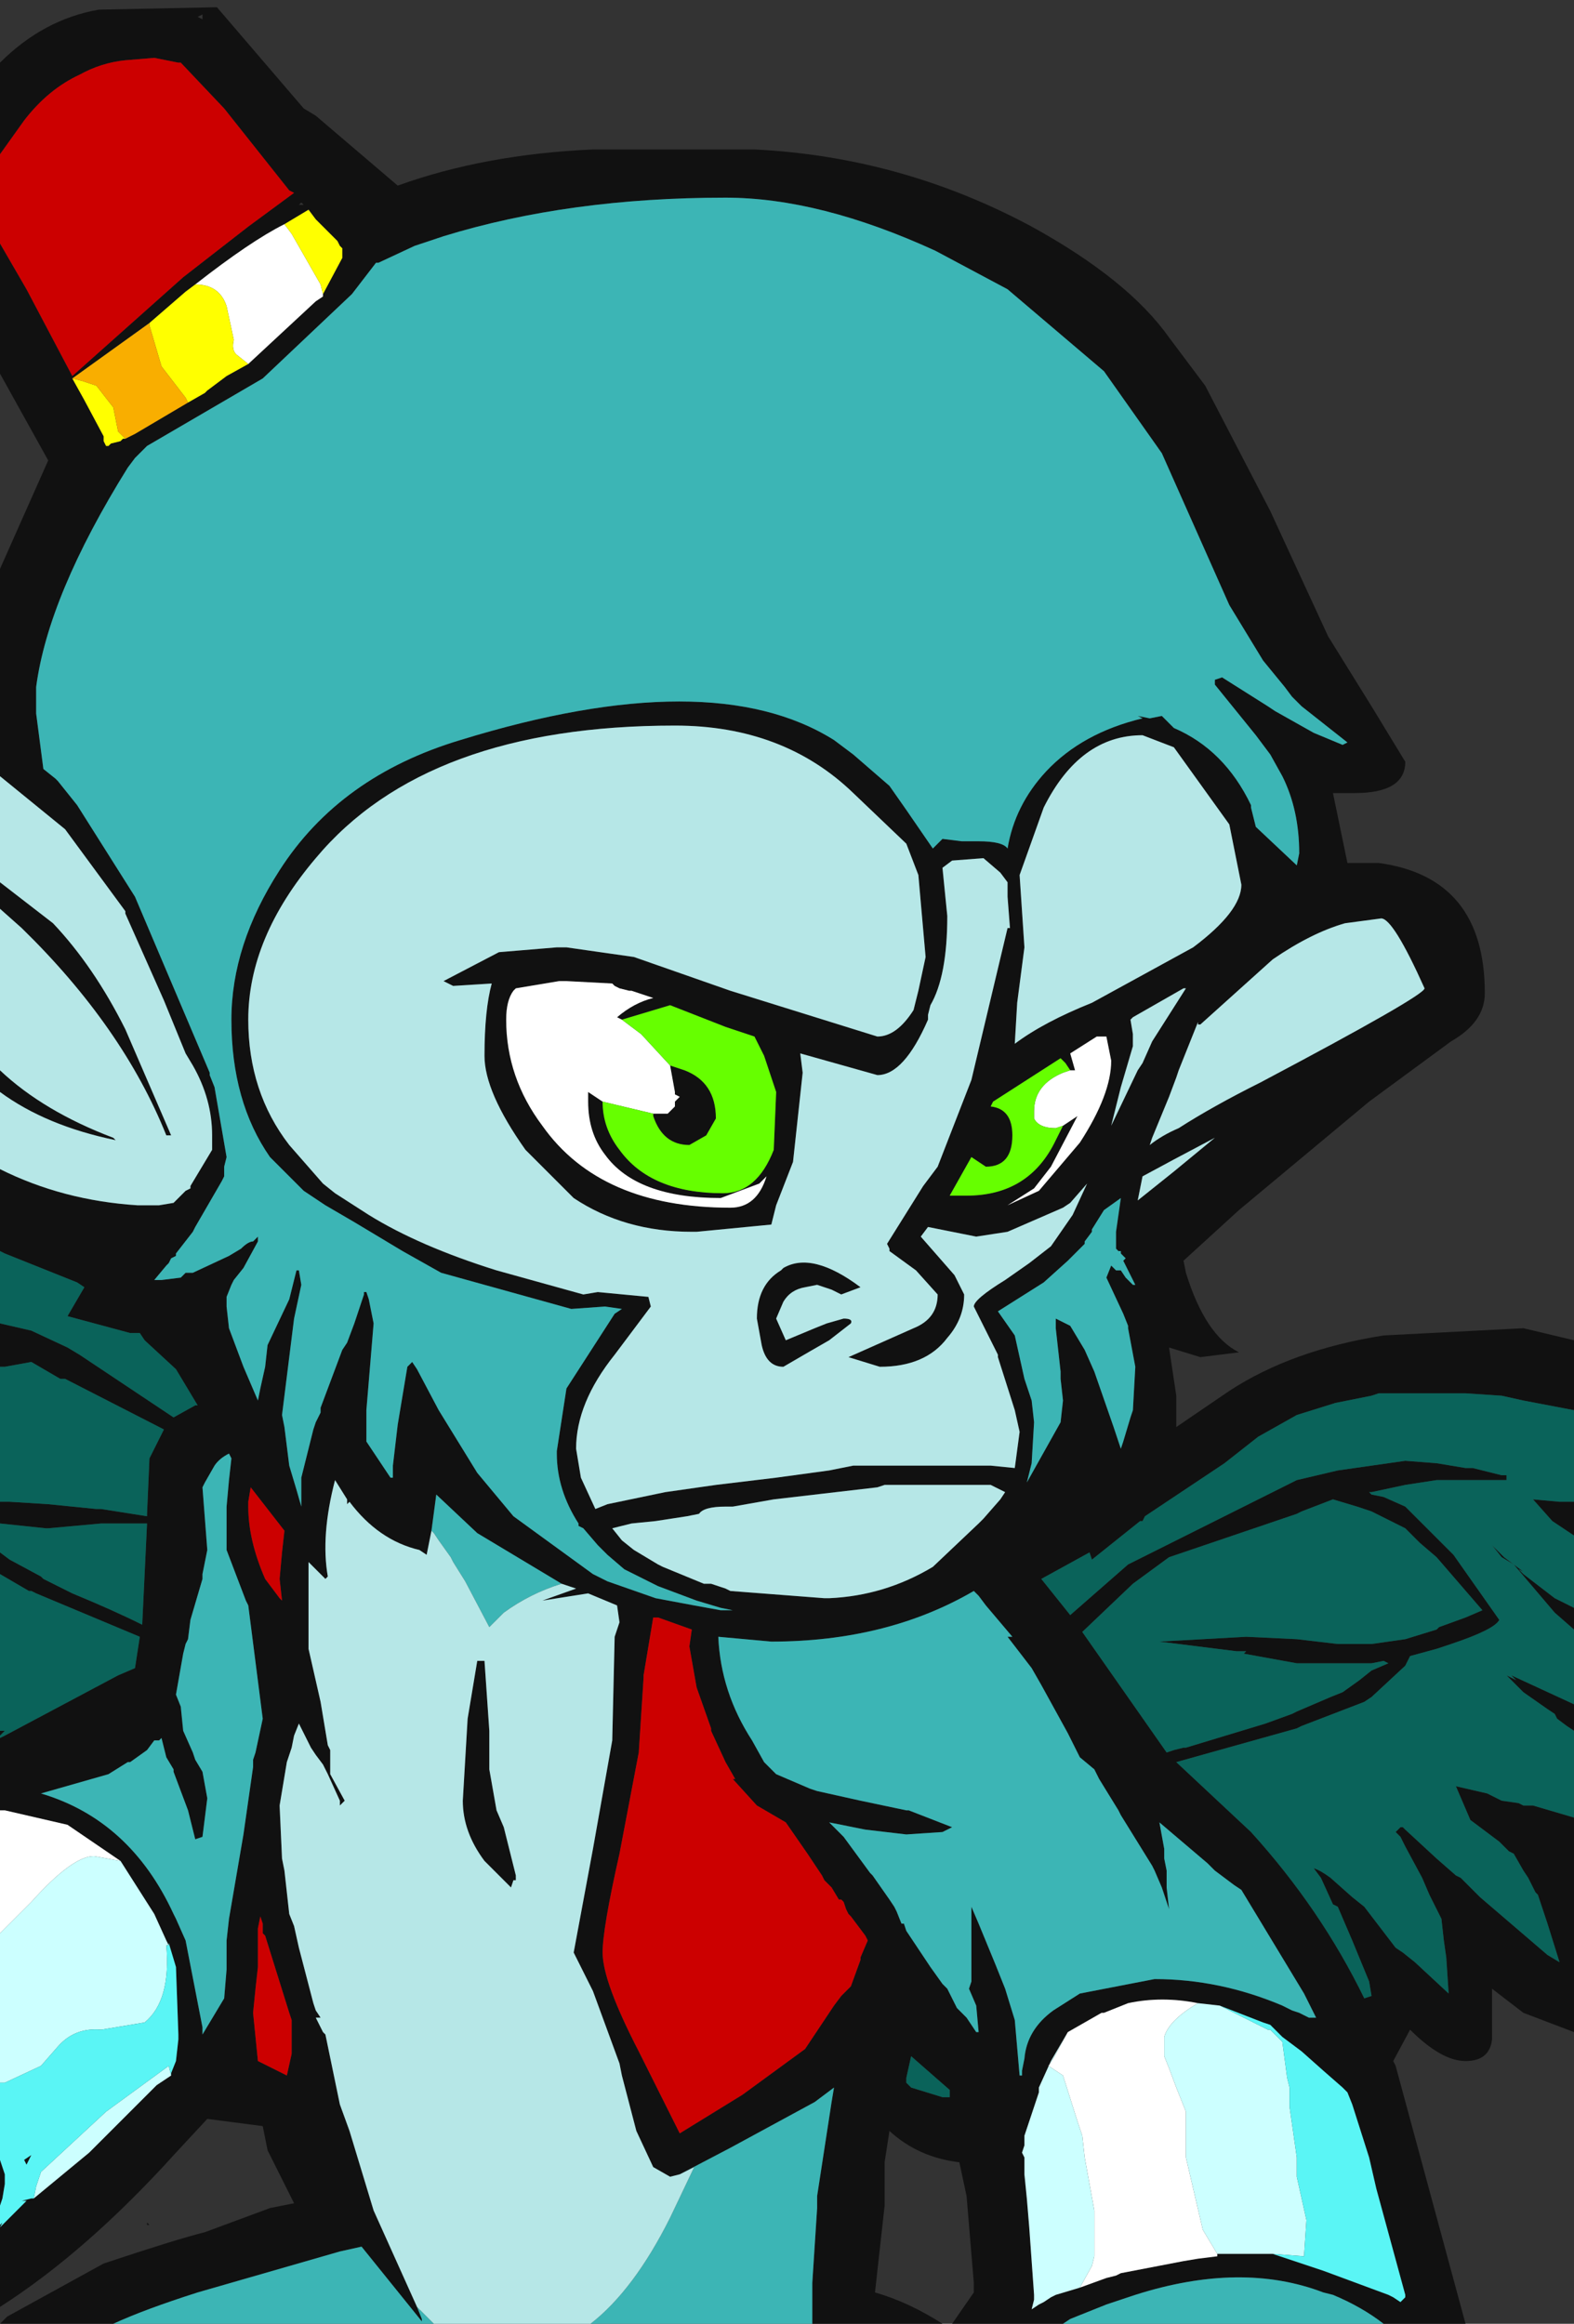 <?xml version="1.0" encoding="UTF-8" standalone="no"?>
<svg xmlns:ffdec="https://www.free-decompiler.com/flash" xmlns:xlink="http://www.w3.org/1999/xlink" ffdec:objectType="shape" height="48.2px" width="32.65px" xmlns="http://www.w3.org/2000/svg">
  <rect width="100%" height="100%" fill="#333333" stroke="none"/>
  <g transform="matrix(1.0, 0.0, 0.0, 1.0, 0.45, -0.3)">
    <path d="M20.45 6.3 L18.95 5.5 Q16.55 4.4 14.6 4.4 11.35 4.4 8.75 5.2 L8.15 5.4 7.4 5.75 7.35 5.75 6.85 6.4 5.0 8.15 2.6 9.55 2.35 9.8 2.2 10.0 Q0.55 12.65 0.3 14.55 L0.3 15.1 0.45 16.25 0.7 16.45 0.75 16.5 1.15 17.0 2.35 18.9 3.9 22.55 3.9 22.6 4.0 22.85 4.25 24.3 4.2 24.5 4.2 24.7 4.15 24.8 3.6 25.75 3.55 25.85 3.2 26.3 3.2 26.35 3.1 26.4 3.05 26.5 3.0 26.55 2.75 26.85 2.9 26.85 3.3 26.8 3.4 26.7 3.55 26.7 4.3 26.35 4.55 26.2 Q4.7 26.05 4.8 26.05 L4.9 25.95 4.9 26.05 4.6 26.6 4.4 26.85 4.35 26.95 4.25 27.2 4.25 27.4 4.3 27.85 4.6 28.65 4.9 29.35 4.95 29.1 5.05 28.65 5.1 28.2 5.55 27.25 5.7 26.65 5.75 26.65 5.8 26.95 5.65 27.65 5.4 29.65 5.45 29.9 5.55 30.7 5.7 31.2 5.8 31.55 5.8 30.95 6.05 29.95 6.1 29.8 6.2 29.6 6.2 29.5 6.65 28.3 6.75 28.15 6.9 27.75 7.1 27.15 7.1 27.1 7.15 27.1 7.2 27.25 7.3 27.75 7.15 29.55 7.15 29.9 7.15 30.05 7.15 30.2 7.65 30.95 7.7 30.95 7.7 30.7 7.8 29.85 8.0 28.65 8.1 28.55 8.2 28.7 8.65 29.55 9.45 30.85 10.2 31.75 11.85 32.95 11.95 33.0 12.15 33.1 13.15 33.45 13.95 33.6 14.5 33.7 14.75 33.7 14.5 33.65 14.0 33.5 13.2 33.2 12.5 32.85 12.15 32.55 11.95 32.35 11.65 32.0 11.55 31.95 11.55 31.9 Q11.1 31.2 11.1 30.45 L11.1 30.4 11.3 29.1 12.3 27.55 12.45 27.45 12.1 27.4 11.4 27.45 8.7 26.7 7.9 26.25 6.9 25.65 6.3 25.3 5.85 25.0 5.15 24.3 Q4.35 23.15 4.35 21.45 4.35 19.9 5.35 18.35 6.6 16.4 9.1 15.65 14.3 14.05 16.85 15.65 L17.25 15.95 18.0 16.6 18.35 17.1 18.9 17.9 19.1 17.7 19.5 17.75 19.85 17.75 Q20.35 17.75 20.45 17.9 20.6 17.0 21.25 16.3 22.0 15.5 23.25 15.2 L23.15 15.15 23.4 15.2 23.65 15.15 23.9 15.4 Q24.95 15.85 25.5 17.0 L25.5 17.05 25.6 17.45 26.45 18.25 26.5 18.0 Q26.5 17.1 26.15 16.4 L25.9 15.95 25.6 15.55 24.75 14.5 24.75 14.4 24.9 14.35 25.85 14.95 26.0 15.05 26.8 15.5 27.4 15.75 27.5 15.7 26.55 14.95 26.35 14.75 26.2 14.55 25.75 14.0 25.05 12.85 23.65 9.7 22.45 8.0 20.45 6.3 M-0.45 3.5 L-0.45 1.6 Q0.45 0.7 1.6 0.5 L4.05 0.45 5.85 2.55 6.1 2.7 7.8 4.15 Q9.6 3.5 11.85 3.4 L15.2 3.4 Q18.25 3.55 20.95 5.0 22.95 6.1 23.8 7.3 L24.55 8.3 25.9 10.9 27.1 13.5 28.0 14.95 28.7 16.1 Q28.7 16.75 27.65 16.75 L27.2 16.75 27.5 18.2 28.15 18.2 Q30.35 18.5 30.35 20.9 30.35 21.5 29.65 21.9 L27.95 23.15 25.25 25.4 24.1 26.45 24.15 26.7 Q24.55 28.0 25.25 28.35 L24.45 28.45 23.8 28.25 23.95 29.25 23.95 29.9 25.05 29.15 Q26.35 28.3 28.25 28.0 L31.15 27.85 32.2 28.1 32.2 29.55 31.15 29.35 30.7 29.25 29.95 29.2 29.55 29.2 29.35 29.2 28.7 29.2 28.15 29.2 28.0 29.25 27.25 29.4 26.45 29.65 25.65 30.1 24.95 30.65 23.45 31.65 23.3 31.75 23.25 31.85 23.2 31.85 22.2 32.65 22.15 32.5 21.15 33.05 21.75 33.8 22.95 32.75 26.25 31.1 26.45 31.0 27.3 30.8 28.0 30.7 28.7 30.6 29.35 30.65 29.95 30.75 30.1 30.75 30.7 30.9 30.8 30.9 30.8 31.0 30.7 31.0 29.95 31.0 29.35 31.0 28.7 31.1 28.0 31.25 27.95 31.25 28.0 31.3 28.25 31.35 28.7 31.55 29.35 32.2 29.7 32.55 30.65 33.9 Q30.55 34.1 29.65 34.4 L29.35 34.5 28.8 34.65 28.7 34.85 28.0 35.5 27.85 35.6 26.55 36.1 26.45 36.15 23.95 36.85 25.5 38.3 Q26.95 39.9 27.85 41.75 L28.0 41.7 27.95 41.4 27.6 40.55 27.3 39.85 27.2 39.8 26.95 39.25 26.8 39.05 Q26.95 39.1 27.15 39.25 L27.6 39.65 27.85 39.85 28.5 40.7 28.65 40.8 28.9 41.0 29.6 41.65 29.55 40.9 29.5 40.55 29.45 40.1 29.35 39.9 29.2 39.6 29.05 39.25 28.7 38.6 28.6 38.4 28.5 38.3 28.6 38.2 28.65 38.2 28.7 38.25 29.35 38.85 29.75 39.2 29.85 39.25 30.1 39.5 30.2 39.6 30.25 39.65 31.65 40.85 31.9 41.0 31.65 40.2 31.45 39.6 31.4 39.55 31.25 39.25 31.15 39.1 30.95 38.75 30.85 38.7 30.65 38.5 30.05 38.05 29.75 37.35 30.4 37.5 30.7 37.65 31.05 37.7 31.15 37.75 31.35 37.75 32.2 38.0 32.2 42.45 31.15 42.05 30.5 41.55 30.5 41.85 30.5 42.6 Q30.45 43.05 29.95 43.05 29.45 43.05 28.8 42.4 L28.45 43.05 28.5 43.15 29.95 48.5 28.25 48.5 Q27.8 48.15 27.2 47.9 L27.0 47.85 Q25.3 47.2 23.1 47.9 L22.5 48.1 21.75 48.4 21.6 48.5 19.3 48.5 19.75 47.85 19.75 47.65 19.6 45.85 19.45 45.15 Q18.6 45.05 18.0 44.5 L17.9 45.15 17.9 46.05 17.7 47.85 Q18.4 48.05 19.1 48.5 L16.4 48.5 16.4 47.65 16.5 46.1 16.5 45.85 16.8 43.9 16.85 43.6 16.45 43.9 14.7 44.85 13.65 45.4 13.45 45.45 13.1 45.25 12.75 44.5 12.45 43.35 12.4 43.1 11.85 41.6 11.45 40.8 11.85 38.65 12.25 36.4 12.3 34.25 12.4 33.95 12.35 33.6 11.75 33.35 10.8 33.5 11.5 33.25 11.2 33.15 9.45 32.1 8.6 31.3 8.5 32.05 8.4 32.55 8.25 32.45 Q7.4 32.25 6.8 31.45 L6.75 31.5 6.75 31.4 6.5 31.0 Q6.2 32.15 6.35 33.0 L6.3 33.05 5.95 32.7 5.95 34.5 6.2 35.6 6.35 36.5 6.4 36.6 6.4 36.7 6.4 36.95 6.4 37.1 6.7 37.65 6.6 37.75 6.6 37.65 6.35 37.1 6.25 36.9 6.1 36.7 6.0 36.55 5.95 36.45 5.75 36.05 5.65 36.3 5.6 36.55 5.5 36.85 5.35 37.75 5.4 38.85 5.45 39.1 5.55 40.0 5.65 40.25 5.75 40.7 6.05 41.85 6.1 42.0 6.2 42.15 6.1 42.15 6.2 42.35 6.25 42.45 6.3 42.5 6.6 43.95 6.8 44.5 7.3 46.15 8.2 48.15 8.3 48.4 8.3 48.45 7.05 46.9 6.6 47.0 3.65 47.85 Q2.55 48.2 1.9 48.5 L-0.45 48.5 -0.3 48.35 1.7 47.25 Q3.2 46.75 3.8 46.6 L5.15 46.1 5.65 46.0 5.1 44.9 5.0 44.4 3.85 44.25 3.2 44.95 Q1.35 47.0 -0.45 48.15 L-0.45 46.5 -0.45 46.45 -0.4 46.4 -0.45 46.5 0.1 45.95 0.0 45.95 0.2 45.9 0.25 45.9 1.4 44.95 1.65 44.7 2.75 43.6 2.8 43.55 3.1 43.35 3.1 43.3 3.2 43.05 3.25 42.6 3.25 42.5 3.2 41.1 3.05 40.6 3.05 40.65 3.0 40.55 2.75 40.0 2.05 38.9 0.95 38.15 -0.35 37.85 -0.45 37.85 -0.45 36.35 -0.35 36.3 2.0 35.05 2.35 34.9 2.45 34.25 0.3 33.35 0.2 33.3 0.15 33.3 -0.45 32.95 -0.45 32.5 -0.25 32.65 0.4 33.0 0.45 33.05 1.05 33.35 Q1.9 33.7 2.5 34.0 L2.6 31.9 2.0 31.9 1.8 31.9 1.65 31.9 0.55 32.0 0.5 32.0 -0.45 31.9 -0.45 31.45 -0.25 31.45 0.55 31.5 1.55 31.6 1.65 31.6 2.6 31.75 2.6 31.7 2.65 30.55 2.95 29.95 0.9 28.9 0.8 28.9 0.2 28.55 -0.35 28.65 -0.45 28.65 -0.45 27.75 0.2 27.9 0.95 28.25 1.2 28.4 3.15 29.7 3.6 29.45 3.65 29.45 3.2 28.7 2.55 28.1 2.45 27.95 2.25 27.95 0.95 27.6 1.3 27.0 1.15 26.9 -0.35 26.3 -0.45 26.25 -0.45 24.55 Q0.85 25.2 2.4 25.3 L2.85 25.3 3.15 25.25 3.3 25.1 3.4 25.0 3.5 24.95 3.5 24.9 3.95 24.15 3.95 23.85 Q3.95 23.1 3.55 22.4 L3.4 22.15 2.95 21.05 2.15 19.25 2.15 19.2 0.9 17.5 -0.45 16.4 -0.45 12.1 0.55 9.85 -0.45 8.05 -0.45 5.35 0.1 6.3 1.05 8.1 3.35 6.05 4.7 5.0 5.65 4.3 5.55 4.25 4.2 2.55 3.3 1.6 3.25 1.6 2.75 1.5 2.15 1.55 Q1.65 1.6 1.2 1.85 0.55 2.15 0.05 2.8 L-0.45 3.5 M32.2 31.45 L32.2 32.15 31.75 31.85 31.35 31.4 31.9 31.45 32.2 31.45 M32.2 33.65 L32.2 34.1 31.8 33.75 30.95 32.75 30.7 32.6 30.5 32.35 30.7 32.55 30.75 32.6 31.15 32.9 31.05 32.85 31.15 32.95 31.8 33.45 32.1 33.6 32.2 33.65 M32.2 35.65 L32.2 36.2 32.05 36.1 31.85 35.95 31.8 35.85 31.65 35.75 31.15 35.4 31.1 35.35 30.8 35.05 31.0 35.15 30.9 35.05 32.2 35.65 M-0.45 46.05 L-0.45 45.1 -0.35 45.4 -0.35 45.55 -0.35 45.6 -0.4 45.9 -0.45 46.05 M-0.45 36.3 L-0.45 36.2 -0.35 36.2 -0.45 36.3 M-0.45 22.95 L-0.45 22.5 Q0.45 23.35 1.9 23.9 L1.95 23.95 Q0.5 23.65 -0.45 22.95 M-0.45 19.15 L-0.45 18.6 0.65 19.45 Q1.5 20.35 2.15 21.65 L3.1 23.85 3.0 23.85 Q2.1 21.6 0.0 19.55 L-0.45 19.15 M20.7 18.45 L20.8 19.95 20.65 21.1 20.6 21.95 Q21.2 21.5 22.2 21.1 L24.3 19.95 Q25.3 19.2 25.3 18.65 L25.05 17.4 23.9 15.8 23.25 15.55 Q21.95 15.55 21.2 17.05 L20.7 18.45 M24.4 21.5 L24.0 22.5 23.95 22.65 23.8 23.05 23.45 23.9 23.4 24.05 Q23.65 23.85 24.0 23.7 24.7 23.25 25.7 22.75 29.1 20.95 29.1 20.8 28.45 19.35 28.2 19.35 L27.45 19.45 Q26.75 19.65 25.95 20.2 L24.45 21.55 24.4 21.55 24.4 21.5 M24.1 20.8 L23.05 21.4 23.0 21.45 23.05 21.75 23.05 22.0 22.8 22.85 22.6 23.65 23.15 22.5 23.25 22.35 23.45 21.9 24.15 20.8 24.1 20.8 M20.45 18.9 L20.45 18.6 20.3 18.4 19.95 18.1 19.3 18.15 19.1 18.3 19.2 19.3 Q19.2 20.55 18.85 21.15 L18.8 21.35 18.8 21.45 Q18.3 22.6 17.75 22.6 L16.15 22.15 16.2 22.55 16.0 24.4 15.65 25.3 15.55 25.7 14.0 25.85 13.9 25.85 Q12.5 25.85 11.45 25.15 L10.45 24.15 Q9.6 22.95 9.6 22.2 9.6 21.25 9.75 20.7 L8.95 20.75 8.75 20.65 9.9 20.05 11.1 19.95 11.25 19.95 11.3 19.95 12.7 20.15 14.7 20.85 17.75 21.8 Q18.15 21.8 18.5 21.25 L18.6 20.85 18.75 20.15 18.6 18.45 18.35 17.8 17.25 16.75 Q15.8 15.35 13.55 15.35 8.4 15.35 6.1 18.1 4.7 19.75 4.7 21.45 4.7 22.95 5.55 24.05 L6.25 24.85 6.5 25.05 7.2 25.5 Q8.25 26.15 9.85 26.65 L11.65 27.15 11.95 27.1 13.0 27.2 13.05 27.4 12.3 28.4 Q11.5 29.4 11.5 30.35 L11.6 30.95 11.9 31.6 12.15 31.5 13.35 31.25 13.7 31.2 14.4 31.1 15.65 30.95 16.75 30.8 17.25 30.7 20.1 30.7 20.6 30.75 20.7 30.0 20.6 29.55 20.25 28.45 20.25 28.4 19.75 27.4 Q19.75 27.25 20.4 26.85 L20.9 26.5 21.35 26.15 21.8 25.5 22.1 24.85 21.75 25.25 21.6 25.35 20.45 25.85 19.8 25.95 18.8 25.75 18.65 25.95 19.35 26.75 19.55 27.15 Q19.55 27.65 19.2 28.05 18.75 28.65 17.8 28.65 L17.15 28.45 18.5 27.85 Q19.0 27.65 19.0 27.15 L18.55 26.65 18.0 26.25 18.0 26.2 17.95 26.1 18.7 24.9 19.0 24.5 19.7 22.7 20.45 19.55 20.5 19.55 20.45 18.9 M21.75 22.5 L21.65 22.35 21.55 22.25 20.15 23.15 20.1 23.25 Q20.55 23.3 20.55 23.85 20.55 24.5 20.0 24.5 L19.7 24.3 19.25 25.1 19.6 25.1 Q20.9 25.1 21.45 23.95 L21.6 23.65 21.9 23.45 21.35 24.5 21.0 24.95 20.45 25.3 21.1 25.0 21.95 24.0 Q22.6 23.0 22.6 22.3 L22.5 21.8 22.3 21.8 21.75 22.15 21.85 22.5 21.75 22.5 M23.25 24.7 L23.15 25.2 23.9 24.6 24.75 23.9 23.9 24.35 23.25 24.7 M5.85 4.55 L5.8 4.5 5.75 4.55 5.85 4.55 M6.25 6.4 L6.65 5.65 6.65 5.45 6.6 5.4 6.55 5.3 6.1 4.85 5.95 4.65 5.45 4.95 Q4.75 5.3 3.6 6.2 L3.4 6.35 2.65 7.0 1.05 8.15 1.3 8.6 1.7 9.35 1.7 9.45 1.75 9.55 1.8 9.55 1.85 9.5 2.05 9.45 2.1 9.4 2.15 9.4 2.35 9.3 3.45 8.65 3.8 8.45 3.85 8.4 4.25 8.1 4.7 7.85 6.1 6.55 6.25 6.45 6.25 6.4 M3.65 0.65 L3.75 0.7 3.75 0.6 3.65 0.65 M12.05 23.15 Q12.05 23.7 12.4 24.15 13.05 25.05 14.55 25.05 15.25 25.05 15.6 24.15 L15.65 22.95 15.4 22.2 15.2 21.8 14.6 21.6 13.45 21.15 12.45 21.45 12.35 21.4 Q12.7 21.1 13.1 21.0 L12.8 20.9 12.65 20.85 12.6 20.85 12.4 20.8 12.3 20.75 12.25 20.7 11.3 20.65 11.15 20.65 10.25 20.8 10.2 20.85 Q10.05 21.05 10.05 21.45 10.05 22.65 10.8 23.65 12.0 25.35 14.7 25.35 15.25 25.35 15.45 24.7 L15.3 24.85 14.5 25.15 Q12.75 25.15 12.1 24.25 11.75 23.8 11.75 23.15 L11.75 22.95 12.05 23.15 M13.45 22.4 L13.75 22.5 Q14.4 22.75 14.4 23.5 L14.2 23.85 13.85 24.05 Q13.3 24.05 13.1 23.45 L13.1 23.4 13.4 23.4 13.55 23.25 13.55 23.15 13.65 23.05 13.55 23.0 13.55 22.95 13.45 22.4 M15.8 27.3 L15.65 27.65 15.85 28.1 16.45 27.85 16.7 27.75 17.05 27.65 Q17.25 27.65 17.2 27.75 L16.75 28.1 Q16.4 28.3 15.8 28.65 15.45 28.65 15.35 28.2 L15.25 27.65 Q15.25 26.95 15.75 26.65 L15.8 26.6 Q16.4 26.25 17.4 27.0 L17.0 27.15 16.8 27.05 16.5 26.95 16.25 27.0 Q15.95 27.05 15.8 27.3 M14.6 31.55 Q14.15 31.55 14.05 31.7 L13.8 31.75 13.15 31.85 12.65 31.9 12.25 32.0 12.45 32.25 12.7 32.45 13.2 32.75 13.3 32.8 14.15 33.15 14.3 33.15 14.6 33.25 14.7 33.3 16.65 33.45 16.75 33.45 Q17.9 33.4 18.9 32.8 L19.85 31.9 19.95 31.8 20.3 31.4 20.4 31.25 20.1 31.1 17.9 31.1 17.75 31.15 15.6 31.4 14.75 31.55 14.6 31.55 M13.1 33.85 L12.9 35.05 12.9 35.1 12.8 36.65 12.4 38.75 Q12.05 40.3 12.05 40.8 12.05 41.4 12.8 42.85 L13.65 44.55 14.95 43.75 16.25 42.8 16.85 41.9 17.0 41.7 17.15 41.55 17.2 41.5 17.4 40.95 17.4 40.9 17.55 40.55 17.5 40.45 17.2 40.05 17.15 40.0 17.1 39.9 17.05 39.75 17.0 39.7 16.95 39.7 16.8 39.45 16.65 39.3 16.6 39.2 16.3 38.75 15.85 38.1 15.25 37.75 14.75 37.2 14.8 37.2 14.6 36.85 14.3 36.2 14.3 36.15 14.0 35.3 13.85 34.45 13.9 34.1 13.2 33.85 13.1 33.85 M15.15 36.4 L15.4 36.85 15.65 37.1 16.35 37.4 16.5 37.45 17.4 37.65 18.35 37.85 18.4 37.85 19.3 38.2 19.1 38.3 18.35 38.35 17.5 38.25 16.75 38.1 17.05 38.4 17.6 39.15 17.65 39.2 18.0 39.7 18.1 39.85 18.15 39.95 18.25 40.2 18.3 40.2 18.35 40.35 18.85 41.1 19.1 41.45 19.2 41.55 19.25 41.65 19.4 41.95 19.6 42.15 19.8 42.45 19.85 42.45 19.8 41.9 19.65 41.55 19.7 41.4 19.7 39.85 19.85 40.2 20.2 41.05 20.4 41.55 20.6 42.2 20.7 43.35 20.75 43.35 20.75 43.25 20.8 43.0 Q20.85 42.4 21.4 42.0 L21.95 41.65 23.5 41.35 Q24.85 41.35 26.15 41.9 L26.35 42.0 26.5 42.05 26.7 42.15 26.85 42.15 26.8 42.05 26.6 41.65 25.3 39.5 25.15 39.4 24.75 39.1 24.6 38.95 23.6 38.1 23.7 38.65 23.7 38.85 23.75 39.1 23.75 39.45 23.8 39.9 23.65 39.45 23.5 39.1 23.45 39.0 22.8 37.95 22.75 37.85 22.35 37.2 22.25 37.0 21.95 36.75 21.7 36.25 21.15 35.25 20.95 34.9 20.45 34.25 20.55 34.25 20.0 33.6 19.85 33.4 19.75 33.3 Q17.95 34.35 15.55 34.35 L14.45 34.25 Q14.5 35.4 15.15 36.4 M4.3 30.45 Q4.1 30.55 4.0 30.7 L3.8 31.05 3.75 31.15 3.85 32.45 3.75 32.95 3.75 33.05 3.5 33.9 3.45 34.3 3.4 34.4 3.35 34.6 3.2 35.45 3.3 35.7 3.35 36.2 3.55 36.65 3.6 36.8 3.75 37.05 3.85 37.6 3.75 38.4 3.6 38.45 3.45 37.85 3.15 37.05 3.15 37.0 3.0 36.75 2.9 36.35 2.85 36.4 2.75 36.4 2.6 36.6 2.25 36.85 2.2 36.85 1.8 37.1 0.4 37.5 Q2.25 38.05 3.15 40.0 L3.2 40.1 3.4 40.55 3.75 42.35 3.75 42.5 4.2 41.75 4.25 41.15 4.25 41.1 4.25 40.55 4.3 40.1 4.6 38.35 4.8 36.95 4.8 36.8 4.85 36.65 5.0 35.95 4.7 33.6 4.65 33.5 4.25 32.45 4.25 31.55 4.3 31.0 4.35 30.55 4.3 30.45 M4.7 31.45 L4.7 31.55 Q4.7 32.25 5.05 33.05 L5.35 33.45 5.4 33.5 5.35 33.05 5.4 32.5 5.45 32.05 4.75 31.15 4.7 31.45 M9.6 34.75 L9.7 36.2 9.7 37.0 9.85 37.85 10.0 38.2 10.25 39.2 10.25 39.3 10.2 39.3 10.15 39.45 9.6 38.9 Q9.15 38.3 9.15 37.65 L9.25 35.95 9.45 34.75 9.6 34.75 M5.55 42.05 L5.05 40.45 5.0 40.4 5.0 40.2 4.95 40.05 4.9 40.3 4.9 41.1 4.85 41.55 4.8 42.05 4.9 43.05 5.5 43.35 5.6 42.9 5.6 42.2 5.55 42.05 M0.1 45.2 L0.05 45.1 0.2 45.0 0.1 45.2 M2.65 46.45 L2.6 46.45 2.6 46.4 2.65 46.45 M19.25 43.65 L18.45 42.95 18.35 43.4 18.35 43.5 18.45 43.6 19.1 43.8 19.25 43.8 19.25 43.65 M22.8 26.3 L22.8 26.25 22.75 26.25 22.7 26.2 22.7 26.05 22.7 25.95 22.7 25.85 22.8 25.15 22.45 25.4 22.2 25.8 22.2 25.85 22.05 26.05 22.05 26.1 21.7 26.45 21.2 26.9 20.25 27.5 20.6 28.0 20.8 28.9 20.95 29.35 21.0 29.8 20.95 30.65 20.85 31.05 21.55 29.8 21.6 29.35 21.55 28.9 21.55 28.75 21.45 27.85 21.45 27.65 21.75 27.8 22.05 28.3 22.25 28.75 22.65 29.9 22.8 30.35 22.85 30.2 23.0 29.7 23.05 29.55 23.1 28.65 22.95 27.85 22.95 27.8 22.85 27.55 22.5 26.8 22.6 26.55 22.7 26.65 22.8 26.65 22.9 26.8 23.05 26.95 23.1 26.95 22.85 26.45 22.9 26.4 22.8 26.3 M23.8 32.6 L23.05 33.15 22.0 34.15 23.75 36.65 23.9 36.6 24.1 36.55 24.15 36.55 25.8 36.05 26.35 35.85 26.45 35.8 27.15 35.5 27.4 35.4 27.75 35.15 28.0 34.95 28.35 34.8 28.25 34.75 28.0 34.8 26.45 34.8 25.35 34.6 25.4 34.55 25.2 34.55 23.6 34.35 25.4 34.25 26.45 34.3 27.3 34.4 28.0 34.4 28.7 34.3 29.35 34.1 29.4 34.05 29.95 33.85 30.3 33.7 29.35 32.6 29.0 32.3 28.7 32.0 28.0 31.65 27.7 31.55 27.2 31.4 26.55 31.65 26.45 31.7 23.8 32.6 M25.95 47.05 L27.0 47.4 28.35 47.9 28.45 47.95 28.6 48.05 28.7 47.95 28.7 47.9 28.1 45.7 27.95 45.05 27.6 43.95 27.5 43.7 27.4 43.6 27.0 43.25 26.55 42.85 26.15 42.55 25.95 42.35 25.9 42.3 25.75 42.25 24.85 41.9 24.4 41.85 Q23.65 41.7 22.95 41.85 L22.45 42.05 22.4 42.05 21.7 42.45 21.35 43.05 21.1 43.6 21.1 43.65 21.1 43.7 20.8 44.6 20.8 44.8 20.75 44.95 20.8 45.05 20.8 45.4 20.85 45.9 20.9 46.5 21.0 47.9 21.0 48.0 20.95 48.2 21.1 48.1 21.2 48.05 21.35 47.95 21.45 47.9 21.95 47.75 22.5 47.55 22.7 47.5 22.8 47.45 24.1 47.2 24.4 47.15 24.8 47.1 24.8 47.05 25.95 47.05" fill="#111111" fill-rule="evenodd" stroke="none"/>
    <path d="M-0.45 40.4 L-0.45 37.85 -0.35 37.85 0.95 38.15 2.05 38.9 1.5 38.8 Q1.05 38.8 0.2 39.75 L-0.05 40.0 -0.45 40.4 M21.6 23.65 L21.45 23.7 Q21.1 23.7 21.0 23.5 L21.0 23.35 Q21.0 22.8 21.6 22.55 L21.75 22.5 21.85 22.5 21.75 22.15 22.3 21.8 22.5 21.8 22.6 22.3 Q22.6 23.0 21.95 24.0 L21.1 25.0 20.45 25.3 21.0 24.95 21.35 24.5 21.9 23.45 21.6 23.65 M5.45 4.95 L5.6 5.15 6.2 6.2 6.25 6.4 6.25 6.45 6.1 6.55 4.7 7.85 4.45 7.65 Q4.35 7.55 4.4 7.35 L4.25 6.65 Q4.1 6.2 3.6 6.2 4.75 5.3 5.45 4.95 M12.05 23.15 L11.75 22.95 11.75 23.15 Q11.75 23.8 12.1 24.25 12.75 25.15 14.5 25.15 L15.3 24.85 15.45 24.7 Q15.25 25.35 14.7 25.35 12.0 25.35 10.8 23.65 10.05 22.65 10.05 21.45 10.05 21.05 10.2 20.85 L10.25 20.8 11.15 20.65 11.3 20.65 12.25 20.7 12.3 20.75 12.4 20.8 12.6 20.85 12.65 20.85 12.8 20.9 13.1 21.0 Q12.7 21.1 12.35 21.4 L12.45 21.45 12.85 21.75 13.45 22.4 13.55 22.95 13.55 23.0 13.65 23.05 13.55 23.15 13.55 23.25 13.4 23.4 13.1 23.4 12.05 23.15 M24.8 47.05 L24.8 47.1 24.4 47.15 24.1 47.2 22.8 47.45 22.7 47.5 22.5 47.55 21.95 47.75 22.2 47.3 22.25 47.1 22.25 46.15 22.05 45.05 22.0 44.6 21.9 44.3 21.6 43.35 21.3 43.15 21.4 43.0 21.7 42.45 22.4 42.05 22.45 42.05 22.95 41.85 Q23.65 41.7 24.4 41.85 23.8 42.2 23.7 42.55 L23.7 42.95 23.8 43.2 23.95 43.6 24.15 44.1 24.15 45.05 24.5 46.55 24.8 47.05" fill="#ffffff" fill-rule="evenodd" stroke="none"/>
    <path d="M20.45 6.3 L22.45 8.0 23.65 9.7 25.05 12.85 25.75 14.0 26.2 14.55 26.35 14.75 26.55 14.95 27.5 15.7 27.4 15.75 26.8 15.5 26.0 15.05 25.85 14.95 24.9 14.35 24.75 14.4 24.75 14.5 25.6 15.55 25.9 15.95 26.15 16.4 Q26.5 17.1 26.5 18.0 L26.45 18.25 25.6 17.45 25.5 17.05 25.5 17.0 Q24.95 15.85 23.9 15.4 L23.65 15.15 23.4 15.2 23.15 15.15 23.25 15.2 Q22.0 15.5 21.25 16.3 20.6 17.0 20.45 17.9 20.35 17.75 19.85 17.75 L19.5 17.75 19.1 17.7 18.9 17.9 18.35 17.1 18.0 16.6 17.25 15.95 16.85 15.65 Q14.3 14.05 9.1 15.65 6.6 16.4 5.35 18.35 4.35 19.9 4.35 21.45 4.35 23.15 5.15 24.3 L5.85 25.0 6.3 25.3 6.9 25.65 7.9 26.25 8.7 26.7 11.4 27.45 12.1 27.4 12.45 27.45 12.3 27.55 11.3 29.1 11.1 30.4 11.1 30.45 Q11.1 31.2 11.55 31.9 L11.55 31.95 11.65 32.0 11.95 32.35 12.15 32.55 12.5 32.85 13.2 33.2 14.0 33.5 14.5 33.65 14.75 33.7 14.5 33.7 13.95 33.6 13.15 33.45 12.15 33.1 11.95 33.0 11.85 32.95 10.2 31.75 9.45 30.85 8.65 29.55 8.2 28.7 8.1 28.55 8.0 28.65 7.8 29.85 7.7 30.7 7.7 30.95 7.65 30.95 7.15 30.2 7.15 30.05 7.15 29.9 7.15 29.55 7.3 27.75 7.2 27.25 7.15 27.1 7.1 27.1 7.1 27.15 6.9 27.75 6.75 28.15 6.65 28.3 6.2 29.5 6.2 29.6 6.1 29.8 6.05 29.95 5.8 30.95 5.8 31.55 5.7 31.2 5.55 30.7 5.45 29.9 5.4 29.65 5.65 27.65 5.8 26.95 5.75 26.65 5.7 26.65 5.55 27.25 5.1 28.2 5.05 28.65 4.95 29.1 4.9 29.35 4.6 28.65 4.3 27.85 4.25 27.4 4.25 27.2 4.35 26.95 4.4 26.85 4.6 26.6 4.9 26.05 4.9 25.95 4.8 26.05 Q4.7 26.05 4.55 26.2 L4.3 26.35 3.55 26.7 3.4 26.7 3.3 26.8 2.9 26.85 2.75 26.85 3.0 26.55 3.05 26.5 3.1 26.4 3.2 26.35 3.2 26.3 3.55 25.85 3.6 25.75 4.15 24.8 4.2 24.7 4.2 24.5 4.25 24.3 4.0 22.85 3.9 22.6 3.9 22.55 2.35 18.9 1.15 17.0 0.75 16.5 0.7 16.45 0.45 16.25 0.3 15.1 0.3 14.55 Q0.55 12.65 2.2 10.0 L2.35 9.8 2.6 9.55 5.0 8.15 6.85 6.4 7.35 5.75 7.4 5.75 8.15 5.4 8.75 5.2 Q11.35 4.4 14.6 4.4 16.55 4.4 18.95 5.5 L20.45 6.3 M28.25 48.5 L21.6 48.5 21.75 48.4 22.5 48.1 23.1 47.9 Q25.3 47.2 27.0 47.85 L27.2 47.9 Q27.8 48.15 28.25 48.5 M16.4 48.5 L11.8 48.5 Q12.7 47.8 13.45 46.3 L13.95 45.25 13.65 45.4 14.7 44.85 16.45 43.9 16.85 43.6 16.8 43.9 16.5 45.85 16.5 46.1 16.4 47.65 16.4 48.5 M8.55 48.5 L1.9 48.5 Q2.55 48.2 3.65 47.85 L6.6 47.0 7.05 46.9 8.3 48.45 8.3 48.4 8.2 48.15 8.55 48.5 M11.2 33.15 Q10.55 33.35 10.0 33.75 L9.75 34.0 9.7 34.05 9.2 33.1 8.95 32.7 8.9 32.6 8.65 32.25 8.55 32.1 8.5 32.05 8.6 31.3 9.45 32.1 11.2 33.15 M15.15 36.4 Q14.5 35.4 14.45 34.25 L15.55 34.35 Q17.95 34.35 19.75 33.3 L19.85 33.4 20.0 33.6 20.55 34.25 20.45 34.25 20.95 34.9 21.15 35.25 21.7 36.25 21.95 36.75 22.25 37.0 22.35 37.2 22.75 37.85 22.8 37.95 23.45 39.0 23.5 39.1 23.65 39.45 23.8 39.9 23.75 39.45 23.75 39.1 23.7 38.85 23.7 38.65 23.6 38.1 24.6 38.95 24.75 39.1 25.15 39.4 25.3 39.5 26.6 41.65 26.8 42.05 26.85 42.15 26.7 42.15 26.5 42.05 26.35 42.0 26.15 41.9 Q24.85 41.35 23.5 41.35 L21.95 41.65 21.4 42.0 Q20.85 42.4 20.8 43.0 L20.75 43.25 20.75 43.35 20.7 43.35 20.6 42.2 20.4 41.55 20.2 41.05 19.85 40.2 19.7 39.85 19.7 41.4 19.65 41.55 19.8 41.9 19.85 42.45 19.8 42.45 19.6 42.15 19.4 41.95 19.25 41.65 19.2 41.55 19.1 41.45 18.85 41.1 18.35 40.35 18.3 40.2 18.25 40.2 18.15 39.95 18.1 39.85 18.0 39.7 17.65 39.2 17.6 39.15 17.05 38.4 16.75 38.1 17.5 38.25 18.35 38.35 19.1 38.3 19.3 38.2 18.4 37.85 18.35 37.85 17.4 37.65 16.5 37.45 16.35 37.4 15.65 37.1 15.4 36.85 15.15 36.4 M4.3 30.45 L4.35 30.55 4.3 31.0 4.25 31.55 4.25 32.45 4.65 33.5 4.7 33.6 5.0 35.95 4.85 36.65 4.8 36.8 4.8 36.95 4.6 38.35 4.3 40.1 4.25 40.55 4.25 41.1 4.25 41.15 4.2 41.75 3.75 42.5 3.75 42.35 3.4 40.55 3.2 40.1 3.15 40.0 Q2.25 38.05 0.4 37.5 L1.8 37.1 2.2 36.85 2.25 36.85 2.6 36.6 2.75 36.4 2.85 36.4 2.9 36.35 3.0 36.75 3.15 37.0 3.15 37.05 3.45 37.85 3.6 38.45 3.75 38.4 3.85 37.6 3.75 37.05 3.6 36.8 3.55 36.65 3.35 36.2 3.3 35.7 3.2 35.45 3.35 34.6 3.4 34.4 3.45 34.3 3.5 33.9 3.75 33.05 3.75 32.95 3.85 32.45 3.75 31.15 3.8 31.05 4.0 30.7 Q4.1 30.55 4.3 30.45 M22.8 26.3 L22.9 26.4 22.85 26.45 23.1 26.95 23.05 26.95 22.9 26.8 22.8 26.65 22.7 26.65 22.6 26.55 22.5 26.8 22.85 27.55 22.95 27.8 22.95 27.85 23.1 28.65 23.05 29.55 23.0 29.7 22.85 30.2 22.8 30.35 22.65 29.9 22.25 28.75 22.05 28.3 21.75 27.8 21.45 27.65 21.45 27.85 21.55 28.75 21.55 28.9 21.6 29.35 21.55 29.8 20.85 31.05 20.95 30.65 21.0 29.8 20.95 29.35 20.8 28.9 20.6 28.0 20.25 27.5 21.2 26.9 21.7 26.45 22.05 26.1 22.05 26.05 22.2 25.85 22.2 25.8 22.45 25.4 22.8 25.15 22.7 25.85 22.7 25.95 22.7 26.05 22.7 26.2 22.75 26.25 22.8 26.25 22.8 26.3" fill="#3cb5b5" fill-rule="evenodd" stroke="none"/>
    <path d="M32.2 29.55 L32.2 31.45 31.9 31.45 31.35 31.4 31.75 31.85 32.2 32.15 32.2 33.65 32.1 33.6 31.8 33.45 31.15 32.95 31.05 32.85 31.15 32.9 30.75 32.6 30.7 32.55 30.5 32.35 30.7 32.6 30.95 32.75 31.8 33.75 32.2 34.1 32.2 35.65 30.9 35.05 31.0 35.15 30.8 35.05 31.1 35.35 31.15 35.4 31.65 35.75 31.8 35.85 31.85 35.95 32.05 36.1 32.2 36.2 32.2 38.0 31.35 37.75 31.15 37.75 31.05 37.7 30.7 37.65 30.4 37.5 29.75 37.35 30.05 38.05 30.65 38.5 30.85 38.7 30.95 38.75 31.15 39.1 31.25 39.25 31.4 39.55 31.45 39.6 31.65 40.2 31.9 41.0 31.65 40.85 30.25 39.65 30.2 39.6 30.1 39.5 29.85 39.25 29.75 39.2 29.35 38.85 28.7 38.25 28.65 38.2 28.6 38.2 28.5 38.3 28.6 38.4 28.7 38.6 29.05 39.25 29.2 39.6 29.35 39.9 29.45 40.1 29.5 40.55 29.55 40.9 29.6 41.65 28.9 41.0 28.65 40.8 28.5 40.7 27.85 39.85 27.6 39.65 27.15 39.25 Q26.95 39.1 26.8 39.05 L26.95 39.25 27.2 39.8 27.3 39.85 27.6 40.55 27.95 41.4 28.0 41.7 27.85 41.75 Q26.95 39.9 25.5 38.3 L23.95 36.85 26.45 36.15 26.55 36.1 27.85 35.6 28.0 35.5 28.7 34.85 28.8 34.65 29.35 34.5 29.65 34.4 Q30.55 34.1 30.65 33.9 L29.7 32.55 29.35 32.2 28.7 31.55 28.25 31.35 28.0 31.3 27.95 31.25 28.0 31.25 28.7 31.1 29.35 31.0 29.95 31.0 30.7 31.0 30.8 31.0 30.8 30.9 30.7 30.9 30.1 30.75 29.95 30.75 29.35 30.65 28.7 30.6 28.0 30.7 27.3 30.8 26.45 31.0 26.25 31.1 22.95 32.75 21.75 33.8 21.15 33.05 22.15 32.5 22.2 32.65 23.2 31.85 23.25 31.85 23.3 31.75 23.45 31.65 24.95 30.65 25.65 30.1 26.45 29.65 27.25 29.4 28.0 29.25 28.15 29.2 28.7 29.2 29.35 29.2 29.55 29.2 29.95 29.2 30.7 29.25 31.15 29.35 32.2 29.55 M-0.45 36.35 L-0.45 36.3 -0.35 36.2 -0.45 36.2 -0.45 32.95 0.15 33.3 0.2 33.3 0.3 33.35 2.45 34.25 2.35 34.9 2.0 35.05 -0.35 36.3 -0.45 36.35 M-0.45 32.5 L-0.45 31.9 0.5 32.0 0.55 32.0 1.65 31.9 1.8 31.9 2.0 31.9 2.6 31.9 2.5 34.0 Q1.9 33.7 1.05 33.35 L0.45 33.05 0.4 33.0 -0.25 32.65 -0.45 32.5 M-0.45 31.45 L-0.45 28.65 -0.35 28.65 0.2 28.55 0.8 28.9 0.9 28.9 2.95 29.95 2.65 30.55 2.6 31.7 2.6 31.75 1.65 31.6 1.55 31.6 0.55 31.5 -0.25 31.45 -0.45 31.45 M-0.45 27.75 L-0.45 26.25 -0.35 26.3 1.15 26.9 1.3 27.0 0.95 27.6 2.25 27.95 2.45 27.95 2.55 28.1 3.2 28.7 3.65 29.45 3.6 29.45 3.15 29.7 1.2 28.4 0.95 28.25 0.2 27.9 -0.45 27.75 M19.25 43.65 L19.25 43.8 19.1 43.8 18.45 43.6 18.35 43.5 18.35 43.4 18.45 42.95 19.25 43.65 M23.8 32.6 L26.45 31.7 26.55 31.65 27.2 31.4 27.7 31.55 28.0 31.65 28.7 32.0 29.0 32.3 29.35 32.6 30.3 33.7 29.95 33.85 29.4 34.05 29.35 34.1 28.7 34.3 28.0 34.4 27.3 34.4 26.45 34.3 25.4 34.25 23.6 34.35 25.2 34.55 25.4 34.55 25.35 34.6 26.45 34.8 28.0 34.8 28.25 34.75 28.35 34.8 28.0 34.95 27.75 35.15 27.4 35.4 27.15 35.5 26.45 35.8 26.35 35.85 25.8 36.05 24.15 36.55 24.1 36.55 23.9 36.6 23.75 36.65 22.0 34.15 23.05 33.15 23.8 32.6" fill="#0a635a" fill-rule="evenodd" stroke="none"/>
    <path d="M-0.45 5.35 L-0.45 3.5 0.05 2.8 Q0.55 2.15 1.2 1.85 1.65 1.6 2.15 1.55 L2.75 1.5 3.25 1.6 3.3 1.6 4.2 2.55 5.55 4.25 5.65 4.3 4.7 5.0 3.35 6.05 1.05 8.1 0.1 6.3 -0.45 5.35 M13.1 33.85 L13.2 33.85 13.9 34.1 13.85 34.45 14.0 35.3 14.3 36.15 14.3 36.2 14.6 36.85 14.8 37.2 14.75 37.2 15.25 37.75 15.85 38.1 16.3 38.75 16.6 39.2 16.65 39.3 16.8 39.45 16.95 39.7 17.0 39.7 17.05 39.75 17.1 39.9 17.15 40.0 17.2 40.05 17.5 40.45 17.55 40.55 17.4 40.9 17.4 40.95 17.2 41.5 17.15 41.55 17.0 41.7 16.85 41.9 16.25 42.8 14.95 43.75 13.65 44.55 12.8 42.85 Q12.05 41.4 12.05 40.8 12.05 40.3 12.4 38.75 L12.8 36.65 12.9 35.1 12.9 35.05 13.1 33.85 M4.7 31.45 L4.75 31.15 5.45 32.05 5.4 32.5 5.35 33.05 5.4 33.5 5.35 33.45 5.05 33.05 Q4.7 32.25 4.7 31.55 L4.7 31.45 M5.55 42.05 L5.6 42.2 5.6 42.9 5.5 43.35 4.9 43.05 4.8 42.05 4.85 41.55 4.9 41.1 4.9 40.3 4.95 40.05 5.0 40.2 5.0 40.4 5.05 40.45 5.55 42.05" fill="#cc0000" fill-rule="evenodd" stroke="none"/>
    <path d="M11.8 48.5 L8.55 48.5 8.2 48.15 7.3 46.15 6.8 44.5 6.6 43.95 6.3 42.5 6.25 42.45 6.2 42.35 6.1 42.15 6.2 42.15 6.1 42.0 6.05 41.85 5.75 40.7 5.65 40.25 5.55 40.0 5.45 39.1 5.4 38.85 5.35 37.75 5.5 36.85 5.6 36.55 5.65 36.3 5.75 36.05 5.95 36.45 6.0 36.55 6.1 36.7 6.25 36.9 6.35 37.1 6.6 37.65 6.6 37.75 6.7 37.65 6.4 37.1 6.4 36.95 6.4 36.7 6.4 36.6 6.35 36.5 6.2 35.6 5.95 34.5 5.95 32.7 6.3 33.05 6.35 33.0 Q6.2 32.15 6.5 31.0 L6.75 31.4 6.75 31.5 6.8 31.45 Q7.4 32.25 8.25 32.45 L8.4 32.55 8.5 32.05 8.55 32.1 8.65 32.25 8.9 32.6 8.95 32.7 9.2 33.1 9.7 34.05 9.75 34.0 10.0 33.75 Q10.55 33.35 11.2 33.15 L11.5 33.25 10.8 33.5 11.75 33.35 12.35 33.6 12.4 33.95 12.3 34.25 12.25 36.4 11.85 38.65 11.45 40.8 11.85 41.6 12.4 43.1 12.45 43.35 12.75 44.5 13.1 45.25 13.45 45.45 13.65 45.4 13.95 45.25 13.45 46.3 Q12.7 47.8 11.8 48.5 M-0.45 24.55 L-0.45 22.95 Q0.5 23.65 1.95 23.95 L1.9 23.9 Q0.45 23.35 -0.45 22.5 L-0.45 19.15 0.0 19.55 Q2.1 21.6 3.0 23.85 L3.1 23.85 2.15 21.65 Q1.5 20.35 0.65 19.45 L-0.45 18.6 -0.45 16.4 0.9 17.5 2.15 19.2 2.15 19.25 2.95 21.05 3.4 22.15 3.55 22.4 Q3.95 23.1 3.95 23.85 L3.95 24.15 3.5 24.9 3.5 24.95 3.4 25.0 3.3 25.1 3.15 25.25 2.85 25.3 2.4 25.3 Q0.85 25.2 -0.45 24.55 M20.45 18.9 L20.5 19.55 20.45 19.55 19.7 22.7 19.0 24.5 18.7 24.9 17.95 26.1 18.0 26.2 18.0 26.25 18.55 26.65 19.0 27.15 Q19.0 27.65 18.5 27.85 L17.15 28.45 17.8 28.65 Q18.75 28.65 19.2 28.05 19.55 27.65 19.55 27.15 L19.35 26.75 18.65 25.95 18.8 25.75 19.8 25.95 20.45 25.85 21.6 25.35 21.75 25.25 22.1 24.85 21.8 25.5 21.35 26.15 20.9 26.5 20.4 26.85 Q19.75 27.25 19.75 27.4 L20.25 28.4 20.25 28.45 20.6 29.55 20.7 30.0 20.6 30.75 20.1 30.7 17.25 30.7 16.75 30.8 15.65 30.95 14.4 31.1 13.7 31.2 13.35 31.25 12.15 31.5 11.9 31.6 11.6 30.95 11.5 30.35 Q11.5 29.4 12.3 28.4 L13.05 27.4 13.0 27.2 11.95 27.1 11.65 27.15 9.85 26.65 Q8.25 26.15 7.2 25.5 L6.5 25.05 6.25 24.85 5.55 24.05 Q4.7 22.95 4.7 21.45 4.7 19.75 6.1 18.1 8.4 15.35 13.55 15.35 15.8 15.35 17.25 16.75 L18.35 17.8 18.6 18.45 18.75 20.15 18.6 20.85 18.5 21.25 Q18.15 21.8 17.75 21.8 L14.7 20.85 12.7 20.15 11.3 19.95 11.25 19.95 11.1 19.95 9.9 20.05 8.75 20.65 8.95 20.75 9.75 20.7 Q9.6 21.25 9.6 22.2 9.6 22.95 10.45 24.15 L11.45 25.15 Q12.5 25.85 13.9 25.85 L14.0 25.85 15.55 25.7 15.65 25.3 16.0 24.4 16.2 22.55 16.15 22.15 17.75 22.6 Q18.3 22.6 18.8 21.45 L18.8 21.35 18.85 21.15 Q19.2 20.55 19.2 19.3 L19.1 18.3 19.3 18.15 19.95 18.1 20.3 18.4 20.45 18.6 20.45 18.9 M24.1 20.8 L24.15 20.8 23.45 21.9 23.25 22.35 23.15 22.5 22.6 23.65 22.8 22.85 23.05 22.0 23.05 21.75 23.0 21.45 23.05 21.4 24.1 20.8 M24.4 21.5 L24.4 21.55 24.45 21.55 25.95 20.2 Q26.75 19.65 27.45 19.45 L28.2 19.35 Q28.45 19.35 29.1 20.8 29.1 20.95 25.7 22.75 24.7 23.25 24.0 23.7 23.65 23.85 23.4 24.05 L23.45 23.9 23.8 23.05 23.95 22.65 24.0 22.5 24.4 21.5 M20.7 18.45 L21.2 17.05 Q21.95 15.55 23.25 15.55 L23.9 15.8 25.05 17.4 25.3 18.65 Q25.3 19.2 24.3 19.95 L22.2 21.1 Q21.2 21.5 20.6 21.95 L20.65 21.1 20.8 19.95 20.7 18.45 M23.25 24.7 L23.9 24.35 24.75 23.9 23.9 24.6 23.15 25.2 23.25 24.7 M14.6 31.55 L14.75 31.55 15.6 31.4 17.75 31.15 17.9 31.1 20.1 31.1 20.4 31.25 20.3 31.4 19.95 31.8 19.85 31.9 18.9 32.8 Q17.9 33.4 16.75 33.45 L16.65 33.45 14.7 33.3 14.6 33.25 14.3 33.15 14.15 33.15 13.3 32.8 13.2 32.75 12.7 32.45 12.45 32.25 12.25 32.0 12.65 31.9 13.15 31.85 13.8 31.75 14.05 31.7 Q14.15 31.55 14.6 31.55 M15.8 27.3 Q15.95 27.05 16.25 27.0 L16.5 26.95 16.8 27.05 17.0 27.15 17.4 27.0 Q16.4 26.25 15.8 26.6 L15.75 26.65 Q15.25 26.95 15.25 27.65 L15.35 28.2 Q15.45 28.65 15.8 28.65 16.4 28.3 16.75 28.1 L17.2 27.75 Q17.25 27.65 17.05 27.65 L16.7 27.75 16.45 27.85 15.85 28.1 15.65 27.65 15.8 27.3 M9.6 34.75 L9.45 34.75 9.25 35.95 9.15 37.65 Q9.15 38.3 9.6 38.9 L10.15 39.45 10.2 39.3 10.25 39.3 10.25 39.2 10.0 38.2 9.85 37.85 9.7 37.0 9.7 36.2 9.6 34.75" fill="#b6e7e7" fill-rule="evenodd" stroke="none"/>
    <path d="M-0.45 43.5 L-0.45 40.4 -0.05 40.0 0.2 39.75 Q1.05 38.8 1.5 38.8 L2.05 38.9 2.75 40.0 3.0 40.55 3.05 40.65 3.0 40.65 Q3.1 41.8 2.55 42.25 L1.65 42.4 Q1.1 42.35 0.75 42.75 L0.4 43.15 -0.35 43.5 -0.45 43.5 M3.1 43.35 L2.8 43.55 2.75 43.6 1.65 44.7 1.4 44.95 0.25 45.9 0.3 45.65 0.4 45.35 1.75 44.1 3.05 43.15 3.1 43.35 M24.85 41.9 L25.85 42.4 25.9 42.4 25.95 42.45 26.1 42.6 26.15 42.65 26.25 43.4 26.3 43.6 26.3 44.0 26.45 45.05 26.45 45.45 26.65 46.35 26.6 47.1 25.95 47.05 24.8 47.05 24.5 46.55 24.15 45.05 24.15 44.1 23.95 43.6 23.8 43.2 23.7 42.95 23.7 42.55 Q23.8 42.2 24.4 41.85 L24.85 41.9 M21.95 47.75 L21.45 47.9 21.35 47.95 21.2 48.05 21.1 48.1 20.95 48.2 21.0 48.0 21.0 47.9 20.9 46.5 20.85 45.9 20.8 45.4 20.8 45.05 20.75 44.95 20.8 44.8 20.8 44.6 21.1 43.7 21.1 43.65 21.1 43.6 21.35 43.05 21.7 42.45 21.4 43.0 21.3 43.15 21.6 43.35 21.9 44.3 22.0 44.6 22.05 45.05 22.25 46.15 22.25 47.1 22.2 47.3 21.95 47.75" fill="#ccffff" fill-rule="evenodd" stroke="none"/>
    <path d="M-0.45 46.45 L-0.45 46.05 -0.4 45.9 -0.35 45.6 -0.35 45.55 -0.35 45.4 -0.45 45.1 -0.45 43.5 -0.35 43.5 0.4 43.15 0.75 42.75 Q1.1 42.35 1.65 42.4 L2.55 42.25 Q3.1 41.8 3.0 40.65 L3.05 40.65 3.05 40.6 3.2 41.1 3.25 42.5 3.25 42.6 3.2 43.05 3.1 43.3 3.1 43.35 3.05 43.15 1.75 44.1 0.4 45.35 0.3 45.65 0.25 45.9 0.2 45.9 0.0 45.95 0.1 45.95 -0.45 46.5 -0.4 46.4 -0.45 46.45 M0.1 45.2 L0.2 45.0 0.05 45.1 0.1 45.2 M24.85 41.9 L25.75 42.25 25.9 42.3 25.95 42.35 26.15 42.55 26.55 42.85 27.0 43.25 27.4 43.6 27.5 43.7 27.6 43.95 27.95 45.05 28.1 45.7 28.7 47.9 28.7 47.95 28.6 48.05 28.45 47.95 28.35 47.9 27.0 47.4 25.95 47.05 26.6 47.1 26.65 46.35 26.45 45.45 26.45 45.05 26.3 44.0 26.3 43.6 26.25 43.4 26.15 42.65 26.1 42.6 25.95 42.45 25.9 42.4 25.85 42.4 24.85 41.9" fill="#5af5f5" fill-rule="evenodd" stroke="none"/>
    <path d="M21.6 23.65 L21.45 23.95 Q20.9 25.1 19.6 25.1 L19.25 25.1 19.7 24.3 20.0 24.5 Q20.55 24.5 20.55 23.85 20.55 23.3 20.1 23.25 L20.15 23.15 21.55 22.25 21.65 22.35 21.75 22.5 21.6 22.55 Q21.0 22.8 21.0 23.35 L21.0 23.5 Q21.1 23.7 21.45 23.7 L21.6 23.65 M12.45 21.45 L13.45 21.15 14.6 21.6 15.2 21.8 15.4 22.2 15.65 22.95 15.6 24.15 Q15.25 25.05 14.55 25.05 13.05 25.05 12.4 24.15 12.05 23.7 12.05 23.15 L13.1 23.4 13.1 23.45 Q13.3 24.05 13.85 24.05 L14.2 23.85 14.4 23.5 Q14.4 22.75 13.75 22.5 L13.45 22.4 12.85 21.75 12.45 21.45" fill="#66ff00" fill-rule="evenodd" stroke="none"/>
    <path d="M6.25 6.4 L6.2 6.2 5.6 5.15 5.45 4.95 5.95 4.65 6.1 4.85 6.55 5.3 6.6 5.4 6.65 5.45 6.65 5.65 6.25 6.4 M3.6 6.2 Q4.1 6.2 4.25 6.65 L4.4 7.35 Q4.35 7.55 4.45 7.65 L4.7 7.85 4.25 8.1 3.85 8.4 3.8 8.45 3.45 8.65 3.4 8.55 2.9 7.9 2.65 7.05 2.65 7.0 3.4 6.35 3.6 6.2 M1.05 8.15 L1.25 8.2 1.55 8.3 1.9 8.75 2.0 9.25 2.1 9.35 2.15 9.4 2.1 9.4 2.05 9.45 1.85 9.5 1.8 9.55 1.75 9.55 1.7 9.45 1.7 9.35 1.3 8.6 1.05 8.15" fill="#ffff00" fill-rule="evenodd" stroke="none"/>
    <path d="M2.65 7.0 L2.65 7.05 2.9 7.9 3.4 8.55 3.45 8.65 2.35 9.3 2.15 9.4 2.1 9.35 2.0 9.25 1.9 8.75 1.55 8.3 1.25 8.2 1.05 8.15 2.65 7.0" fill="#f9ae00" fill-rule="evenodd" stroke="none"/>
  </g>
</svg>
